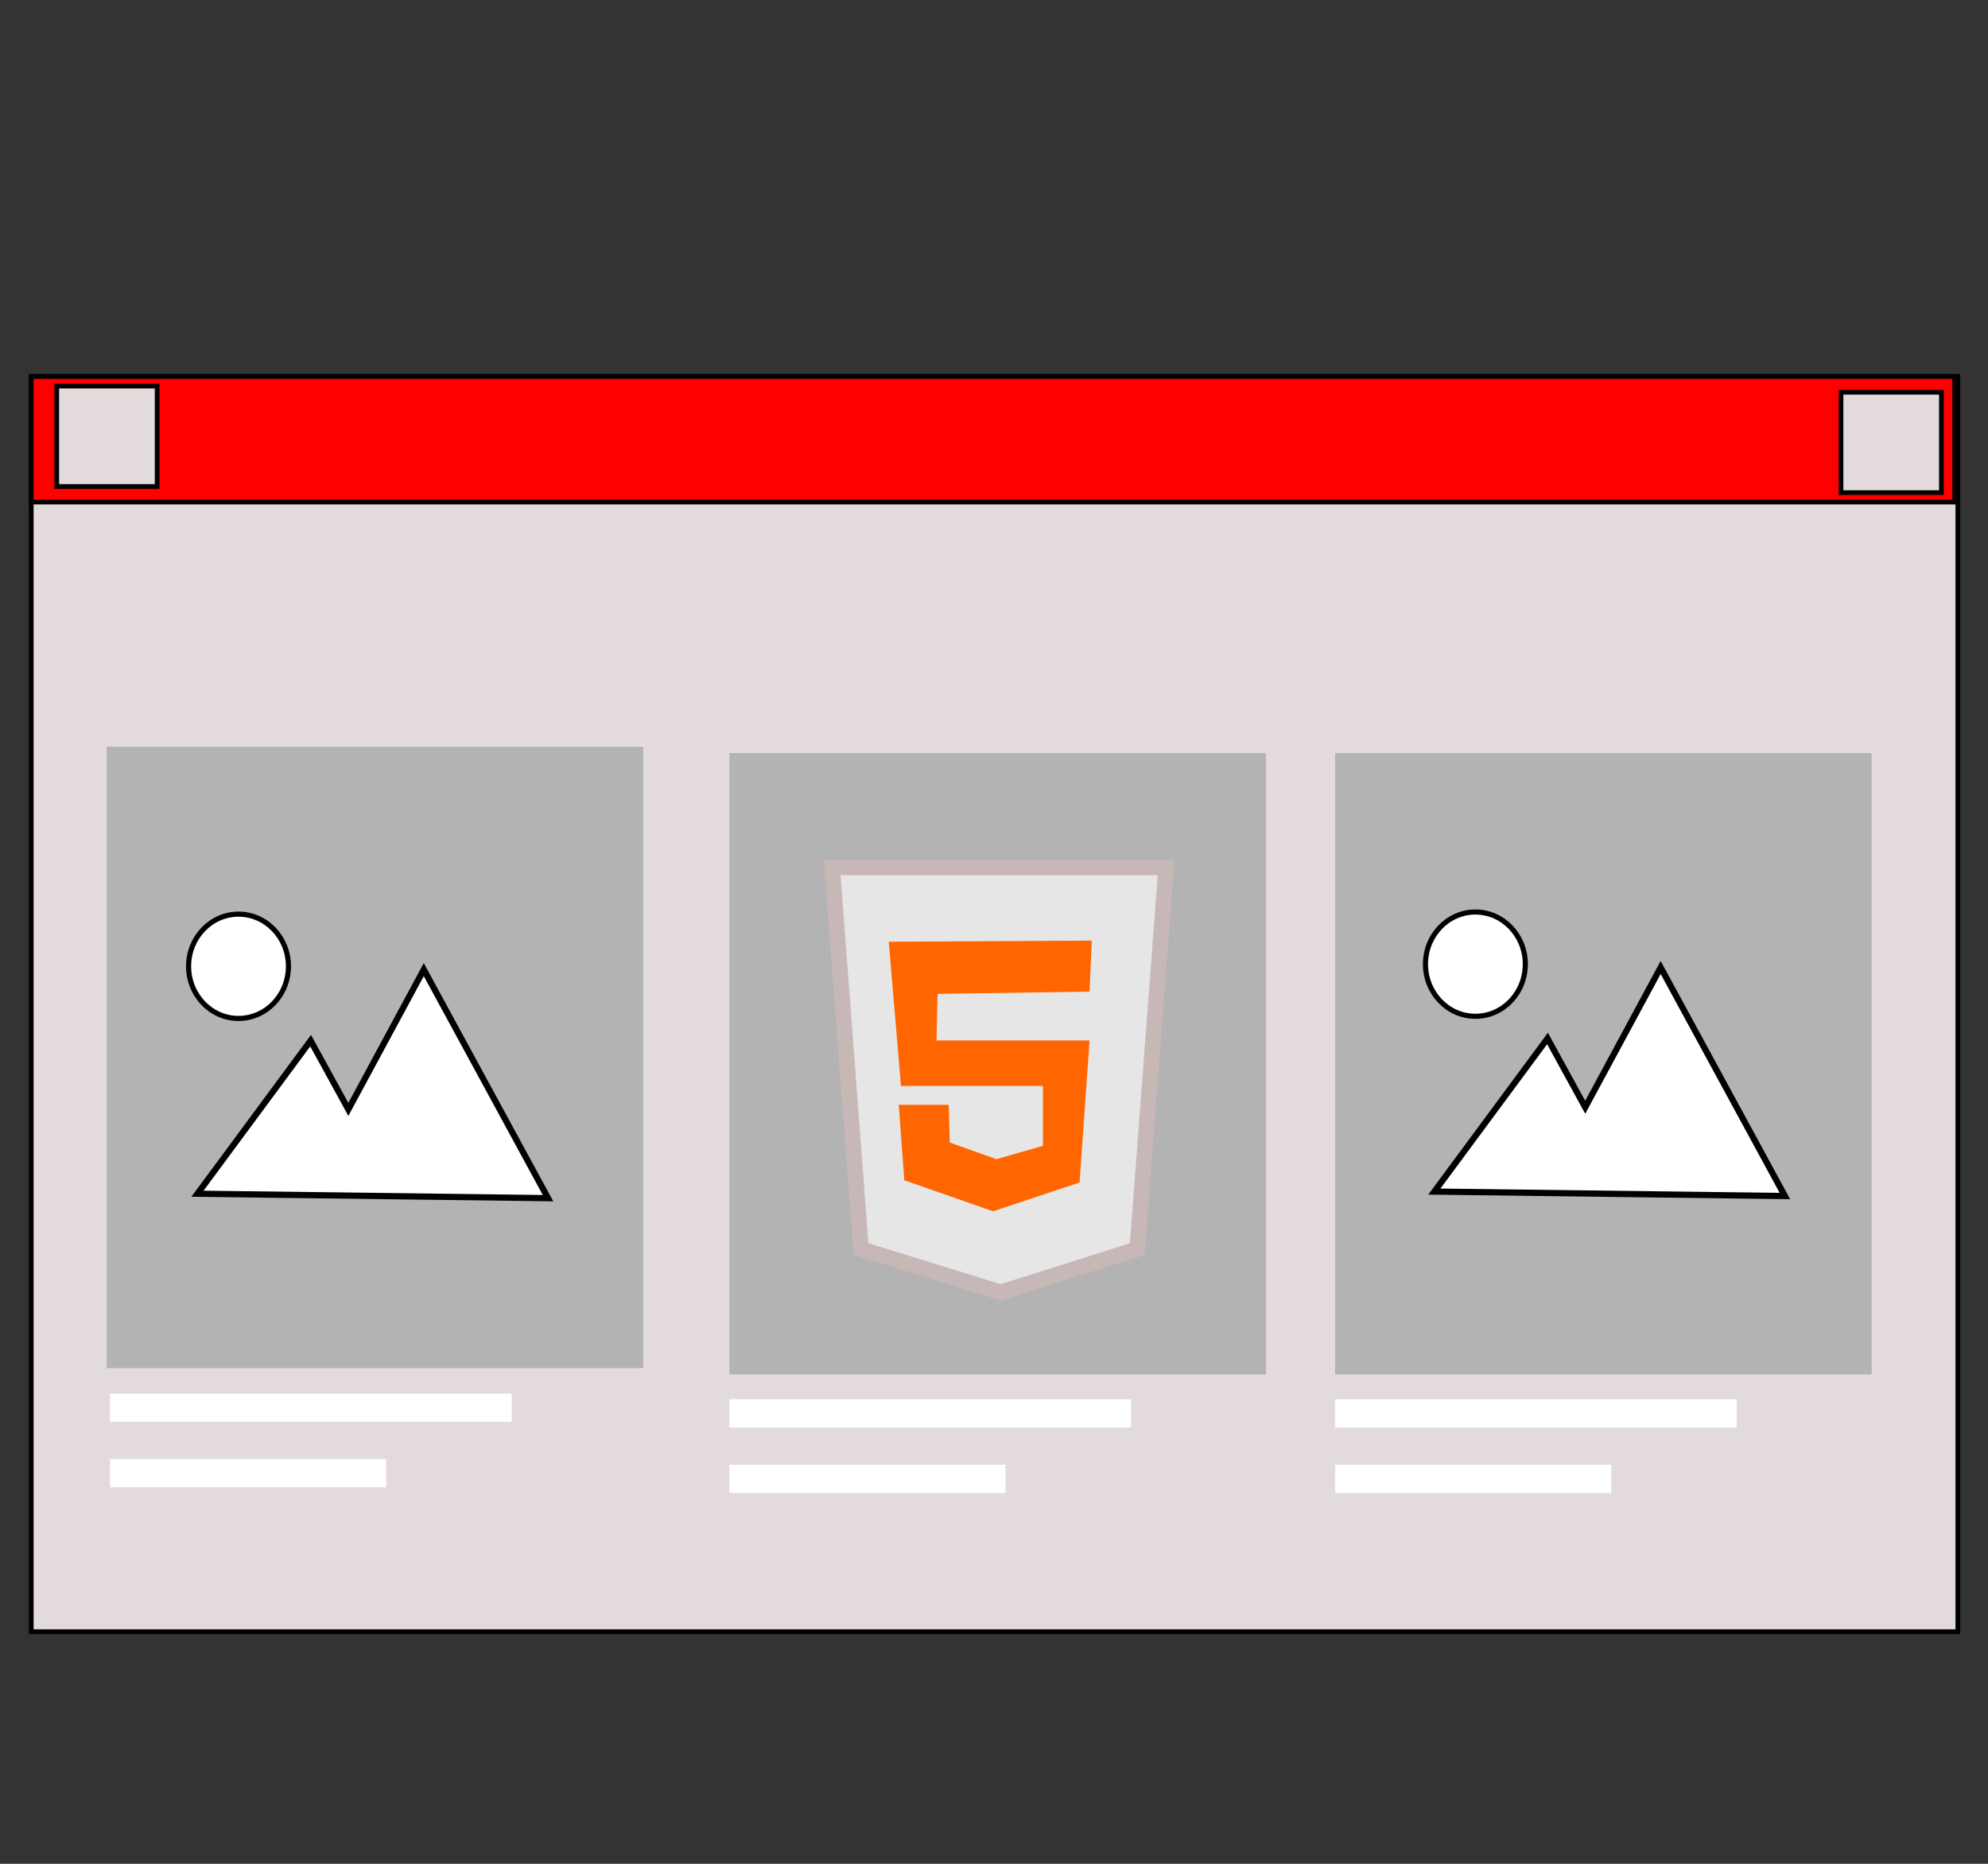 <?xml version="1.0" encoding="UTF-8" standalone="no"?>
<svg
   xmlns:dc="http://purl.org/dc/elements/1.1/"
   xmlns:cc="http://creativecommons.org/ns#"
   xmlns:rdf="http://www.w3.org/1999/02/22-rdf-syntax-ns#"
   xmlns:svg="http://www.w3.org/2000/svg"
   xmlns="http://www.w3.org/2000/svg"
   xmlns:sodipodi="http://sodipodi.sourceforge.net/DTD/sodipodi-0.dtd"
   xmlns:inkscape="http://www.inkscape.org/namespaces/inkscape"
   width="320"
   height="300"
   viewBox="0 0 320 300"
   version="1.1"
   id="svg8"
   inkscape:version="1.0.1 (3bc2e813f5, 2020-09-07)"
   sodipodi:docname="canvasdesign.svg">
  <rect x="0" y="0" width="320" height="300" fill="#333333" stroke="none"/>
  <defs
     id="defs2" />
  <sodipodi:namedview
     id="base"
     pagecolor="#ffffff"
     bordercolor="#666666"
     borderopacity="1.0"
     inkscape:pageopacity="0.0"
     inkscape:pageshadow="2"
     inkscape:zoom="1.4"
     inkscape:cx="124.8558"
     inkscape:cy="152.46627"
     inkscape:document-units="mm"
     inkscape:current-layer="layer1"
     inkscape:document-rotation="0"
     showgrid="false"
     units="px"
     inkscape:window-width="1366"
     inkscape:window-height="705"
     inkscape:window-x="-8"
     inkscape:window-y="-8"
     inkscape:window-maximized="1" />
  <g
     inkscape:label="Layer 1"
     inkscape:groupmode="layer"
     id="layer1">
    <rect
       style="opacity:1;fill:#e3dbdb;stroke:#000000;stroke-width:0.756"
       id="rect874"
       width="310.117"
       height="202.03"
       x="5.03"
       y="60.609" />
    <rect
       style="opacity:1;fill:#ff0000;stroke:#000000;stroke-width:0.756"
       id="rect972"
       width="309.612"
       height="20.203"
       x="5.03"
       y="60.609" />
    <rect
       style="opacity:1;fill:#e3dbdb;stroke:#000000;stroke-width:0.756"
       id="rect974"
       width="16.162"
       height="16.162"
       x="296.338"
       y="63.137" />
    <rect
       style="opacity:1;fill:#e3dbdb;stroke:#000000;stroke-width:0.756"
       id="rect974-9"
       width="16.162"
       height="16.162"
       x="9.132"
       y="62.145" />
    <rect
       style="fill:#b3b3b3;stroke-width:5.4;stroke-linejoin:round;opacity:1"
       id="rect1530"
       width="86.368"
       height="100.005"
       x="17.173"
       y="120.208" />
    <rect
       style="fill:#b3b3b3;stroke-width:5.4;stroke-linejoin:round;opacity:1"
       id="rect1530-7"
       width="86.368"
       height="100.005"
       x="214.91"
       y="121.218" />
    <rect
       style="fill:#ff6600;stroke-width:5.4;stroke-linejoin:round;opacity:0"
       id="rect1530-9"
       width="86.368"
       height="100.005"
       x="115.41"
       y="121.218" />
    <ellipse
       style="opacity:1;fill:#ffffff;stroke-width:0.823;stroke-linejoin:round;stroke:#000000;stroke-opacity:1;stroke-miterlimit:4;stroke-dasharray:none"
       id="path1637"
       cx="38.393"
       cy="155.536"
       rx="8.036"
       ry="8.393" />
    <path
       style="fill:#ffffff;stroke:#000000;stroke-width:1px;stroke-linecap:butt;stroke-linejoin:miter;stroke-opacity:1"
       d="M 31.786,192.143 50,167.5 l 6.071,11.071 12.143,-22.5 20,36.786 z"
       id="path1639" />
    <ellipse
       style="opacity:1;fill:#ffffff;stroke:#000000;stroke-width:0.823;stroke-linejoin:round;stroke-miterlimit:4;stroke-dasharray:none;stroke-opacity:1"
       id="path1637-5"
       cx="237.489"
       cy="155.192"
       rx="8.036"
       ry="8.393" />
    <path
       style="fill:#ffffff;stroke:#000000;stroke-width:1px;stroke-linecap:butt;stroke-linejoin:miter;stroke-opacity:1"
       d="m 230.881,191.799 18.214,-24.643 6.071,11.071 12.143,-22.5 20,36.786 z"
       id="path1639-6" />
    <rect
       style="opacity:1;fill:#b3b3b3;stroke-width:5.4;stroke-linejoin:round"
       id="rect1530-7-3"
       width="86.368"
       height="100.005"
       x="117.41"
       y="121.218" />
    <path
       style="opacity:1;fill:#e6e6e6;stroke:#c8b7b7;stroke-width:2.502;stroke-linecap:butt;stroke-linejoin:miter;stroke-opacity:1;stroke-miterlimit:4;stroke-dasharray:none"
       d="m 133.954,139.617 h 53.75 l -4.643,61.429 -21.964,6.964 -22.5,-6.964 z"
       id="path1759" />
    <path
       style="fill:#ff6600;stroke:none;stroke-width:1px;stroke-linecap:butt;stroke-linejoin:miter;stroke-opacity:1"
       d="m 175.74,151.403 -0.357,8.214 -24.464,0.357 -0.179,7.5 h 24.643 l -1.607,22.857 -13.929,4.643 -14.286,-5 -0.893,-12.143 h 8.036 l 0.179,6.071 7.5,2.679 7.5,-2.143 v -9.643 h -22.857 l -1.964,-23.214 z"
       id="path1761" />
    <rect
       style="opacity:1;fill:#ffffff;stroke:none;stroke-width:2.502;stroke-linejoin:round;stroke-miterlimit:4;stroke-dasharray:none;stroke-opacity:1"
       id="rect1780"
       width="64.65"
       height="4.546"
       x="17.718"
       y="224.315" />
    <rect
       style="opacity:1;fill:#ffffff;stroke:none;stroke-width:2.502;stroke-linejoin:round;stroke-miterlimit:4;stroke-dasharray:none;stroke-opacity:1"
       id="rect1780-2"
       width="44.447"
       height="4.546"
       x="17.718"
       y="234.86" />
    <rect
       style="opacity:1;fill:#ffffff;stroke:none;stroke-width:2.502;stroke-linejoin:round;stroke-miterlimit:4;stroke-dasharray:none;stroke-opacity:1"
       id="rect1780-1"
       width="64.65"
       height="4.546"
       x="117.41"
       y="225.223" />
    <rect
       style="opacity:1;fill:#ffffff;stroke:none;stroke-width:2.502;stroke-linejoin:round;stroke-miterlimit:4;stroke-dasharray:none;stroke-opacity:1"
       id="rect1780-2-6"
       width="44.447"
       height="4.546"
       x="117.41"
       y="235.769" />
    <rect
       style="opacity:1;fill:#ffffff;stroke:none;stroke-width:2.502;stroke-linejoin:round;stroke-miterlimit:4;stroke-dasharray:none;stroke-opacity:1"
       id="rect1780-16"
       width="64.65"
       height="4.546"
       x="214.91"
       y="225.223" />
    <rect
       style="opacity:1;fill:#ffffff;stroke:none;stroke-width:2.502;stroke-linejoin:round;stroke-miterlimit:4;stroke-dasharray:none;stroke-opacity:1"
       id="rect1780-2-4"
       width="44.447"
       height="4.546"
       x="214.91"
       y="235.769" />
  </g>
</svg>
